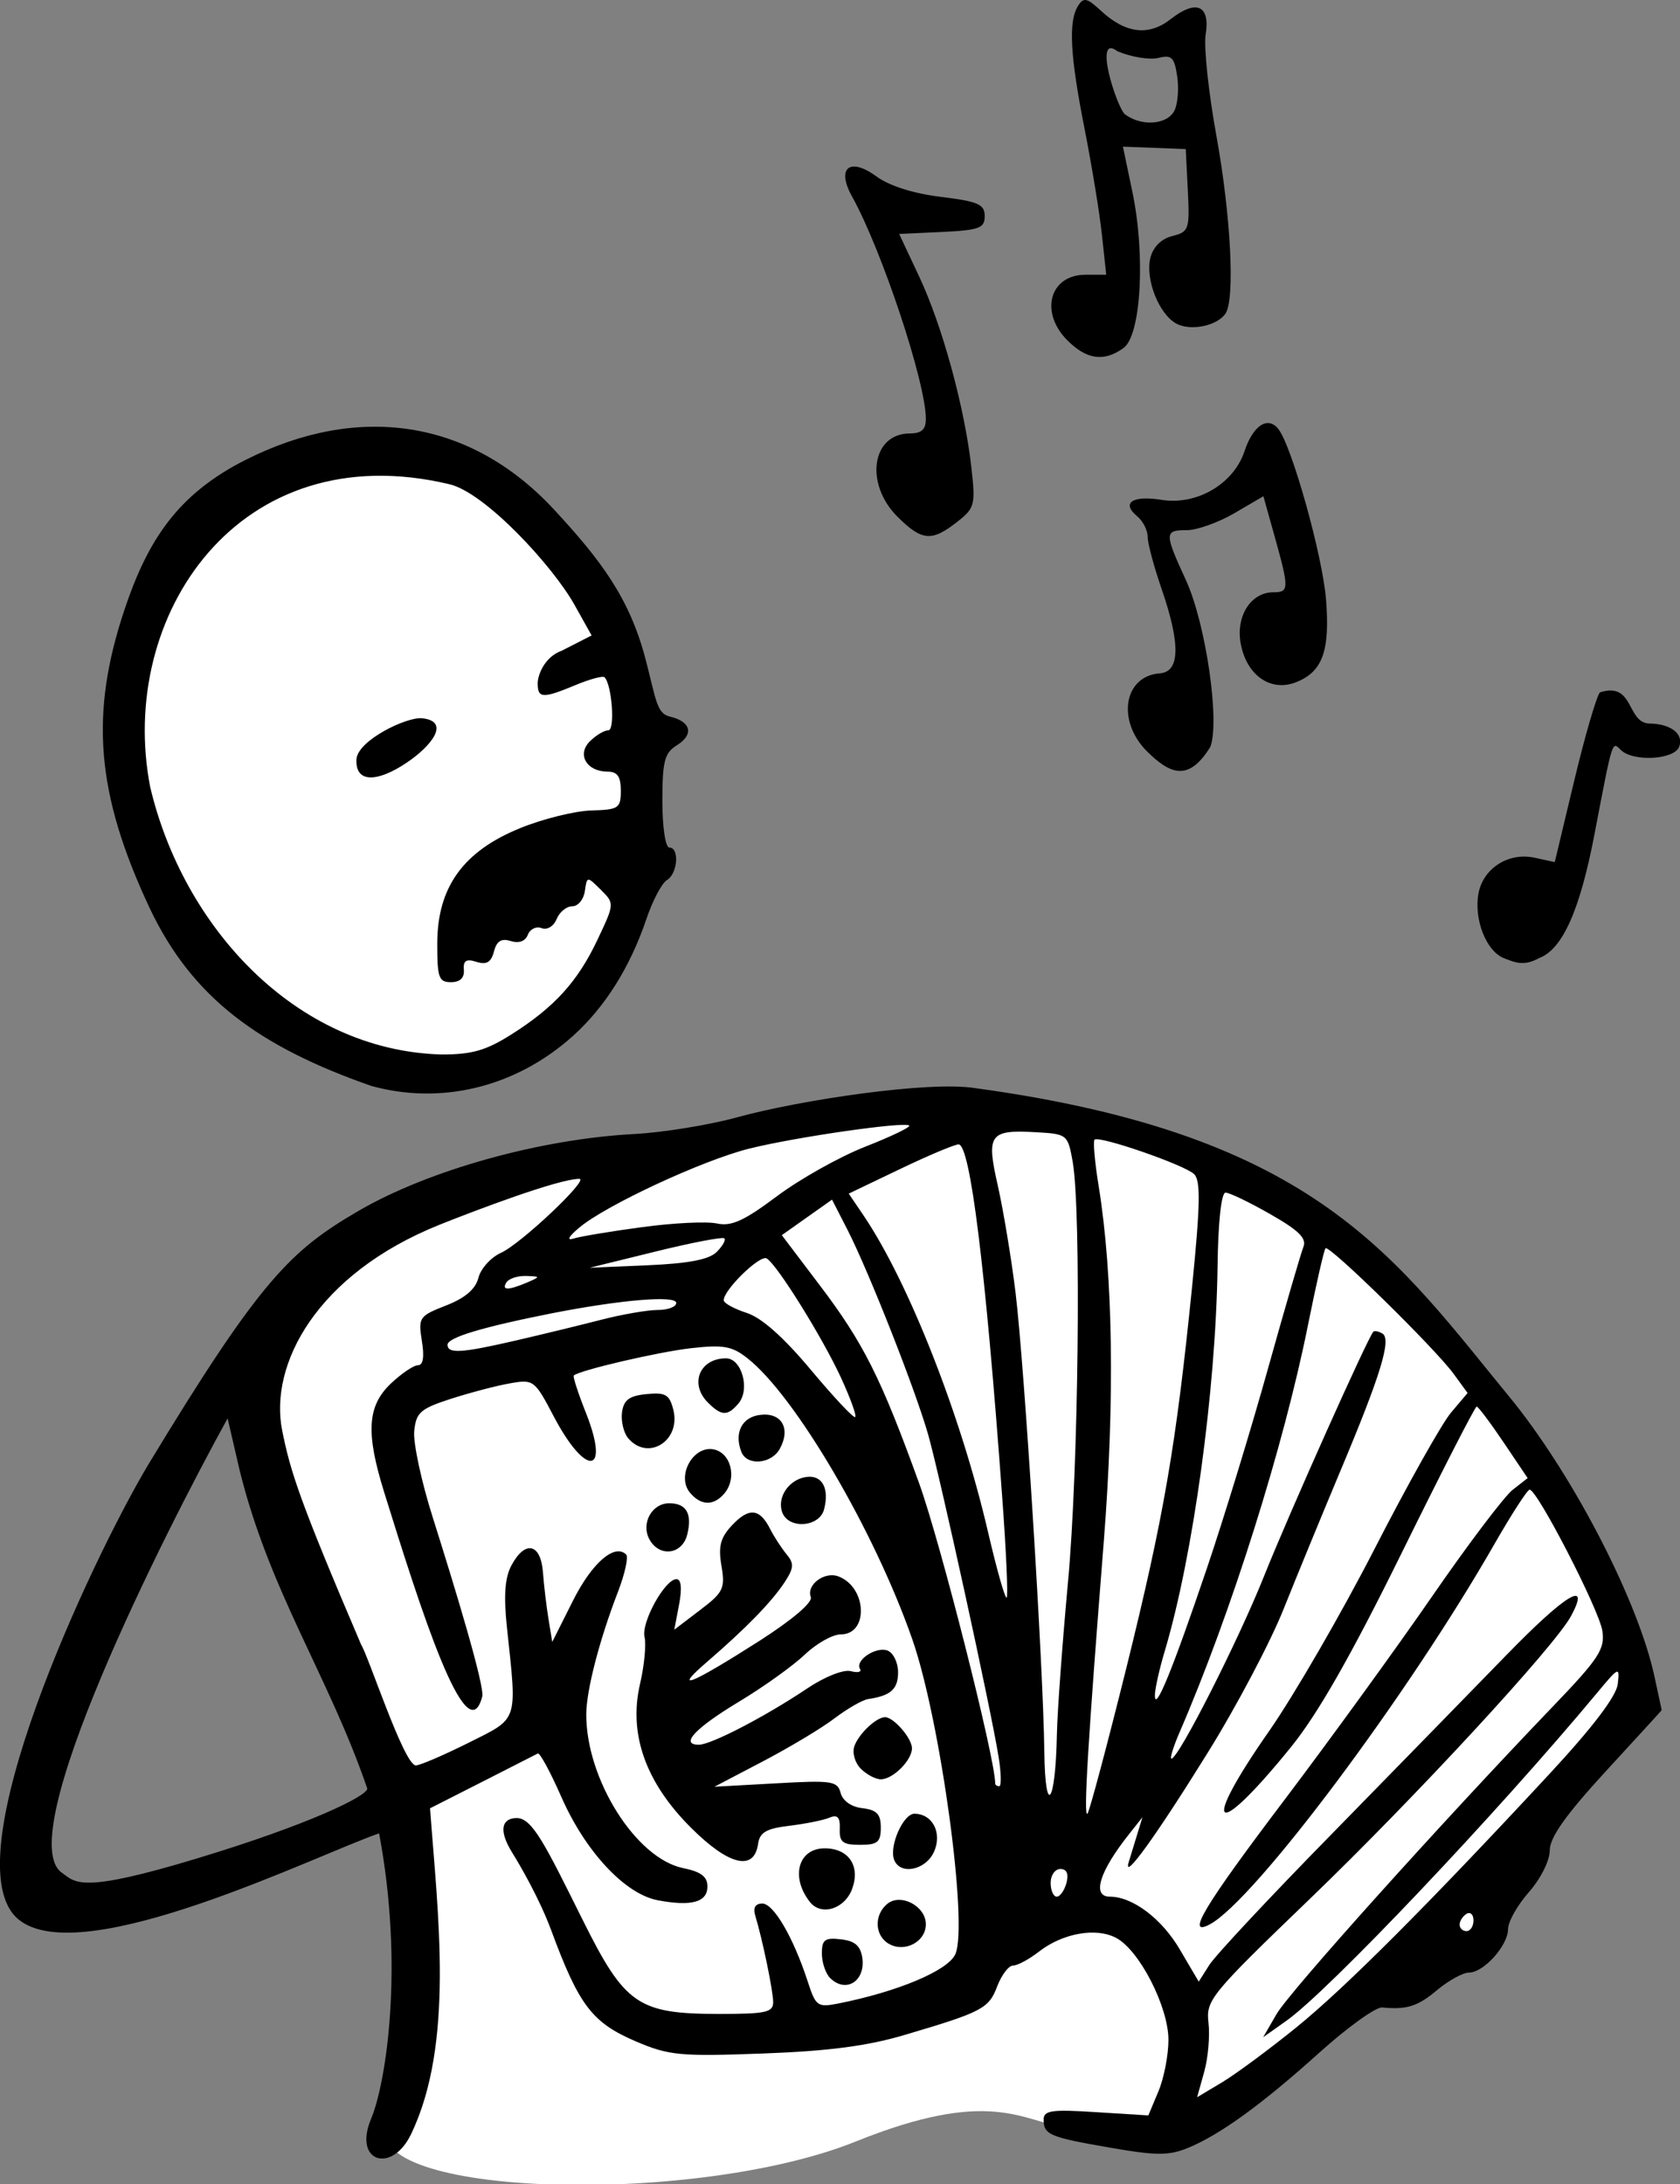 <?xml version="1.0" encoding="UTF-8"?>
<svg xmlns="http://www.w3.org/2000/svg" xmlns:xlink="http://www.w3.org/1999/xlink" width="60px" height="78px" viewBox="0 0 60 78" version="1.1">
<rect x="0" y="0" width="60" height="78" fill="#808080" stroke="none"/>
<g id="surface1">
<path style=" stroke:none;fill-rule:nonzero;fill:rgb(100%,100%,100%);fill-opacity:1;" d="M 14.273 16.352 C 12.484 16.34 10.543 16.848 8.547 17.68 C 5.387 19.234 3.121 24.324 5.629 31.23 C 8.133 38.133 14.641 38.527 18.523 37.598 C 22.406 36.668 24.012 27.812 21.422 21.676 C 19.805 17.84 17.258 16.371 14.273 16.352 Z M 23.977 40.957 C 23.977 40.957 18.848 41.809 15.234 42.887 C 11.621 43.969 9.09 47.68 9.023 50.523 C 8.957 53.363 13.145 61.098 14.395 64.02 C 15.645 66.941 15.211 70.48 13.926 75.68 C 12.23 78.422 24.621 78.875 30.57 76.48 C 35.34 74.559 36.457 75.723 38.125 76.012 C 40.836 76.488 41.883 76.488 41.883 76.488 L 48.656 71.398 C 48.656 71.398 51.211 70.539 52.535 69.902 C 53.863 69.27 54.105 66.496 54.105 66.496 L 59.348 61.082 C 59.348 61.082 57.277 56.672 55.066 52.789 C 52.855 48.906 51.344 47.066 47.938 44.105 C 44.535 41.145 39.691 39.945 34.309 39.461 C 30.883 39.203 27.258 39.699 23.977 40.957 Z M 23.977 40.957 "/>
<path style=" stroke:none;fill-rule:nonzero;fill:rgb(0%,0%,0%);fill-opacity:1;" d="M 13.25 75.68 C 13.793 74.391 14.434 70.219 13.539 65.477 C 11.344 66.23 2.906 70.418 0.656 68.547 C -1.801 66.5 3.273 55.691 5.297 52.305 C 9.301 45.691 10.383 44.66 12.797 43.25 C 15.305 41.789 19.297 40.676 22.668 40.5 C 23.688 40.445 25.34 40.176 26.332 39.902 C 28.582 39.285 33.191 38.594 34.836 38.863 C 47.121 40.539 49.84 44.945 54.09 50.113 C 56.301 52.902 58.523 57.246 59.09 59.883 L 59.348 61.082 L 57.348 63.262 C 55.91 64.828 55.348 65.625 55.348 66.09 C 55.348 66.453 55.023 67.098 54.605 67.574 C 54.195 68.039 53.859 68.633 53.859 68.895 C 53.859 69.48 52.992 70.449 52.465 70.449 C 52.25 70.449 51.746 70.727 51.34 71.062 C 50.633 71.66 50.242 71.781 49.363 71.695 C 49.137 71.676 48.137 72.395 47.137 73.293 C 45.066 75.16 43.566 76.246 42.41 76.719 C 41.742 76.988 41.285 76.988 39.672 76.707 C 37.48 76.328 37.273 76.242 37.273 75.699 C 37.273 75.371 37.559 75.332 39.145 75.434 L 41.012 75.551 L 41.371 74.695 C 41.57 74.223 41.73 73.395 41.73 72.855 C 41.73 71.672 40.695 69.652 39.863 69.211 C 39.145 68.828 37.945 69.043 37.098 69.707 C 36.75 69.977 36.336 70.199 36.18 70.199 C 36.023 70.199 35.773 70.531 35.617 70.934 C 35.316 71.734 35.086 71.855 32.324 72.672 C 30.977 73.074 29.578 73.254 27.234 73.34 C 24.281 73.449 23.887 73.41 22.707 72.906 C 21.148 72.238 20.68 71.625 19.688 68.945 C 19.27 67.812 18.562 66.598 18.297 66.172 C 17.727 65.254 18.012 64.93 18.457 64.93 C 19.016 64.93 19.492 65.922 20.801 68.551 C 22.32 71.605 22.781 71.926 25.699 71.926 C 27.363 71.926 27.617 71.871 27.613 71.496 C 27.605 71.07 27.23 69.258 26.973 68.414 C 26.887 68.133 26.977 67.984 27.227 67.984 C 27.629 67.984 28.336 69.195 28.848 70.77 C 29.133 71.652 29.199 71.699 29.934 71.555 C 32.059 71.133 33.848 70.383 34.117 69.797 C 34.59 68.766 33.586 61.41 32.578 58.535 C 31.223 54.656 28.395 49.84 26.688 48.504 C 26.137 48.07 25.824 48.02 24.66 48.152 C 23.488 48.289 20.711 48.934 20.492 49.125 C 20.453 49.156 20.648 49.762 20.93 50.469 C 21.801 52.676 20.922 52.766 19.777 50.586 C 19.094 49.285 19.055 49.254 18.211 49.406 C 17.734 49.488 16.789 49.738 16.105 49.957 C 15.012 50.312 14.859 50.445 14.793 51.117 C 14.754 51.535 15.051 52.922 15.457 54.199 C 16.273 56.777 17.316 60.227 17.223 60.59 C 16.676 62.691 15.004 57.422 13.727 53.316 C 13.059 51.176 13.113 50.223 13.953 49.418 C 14.336 49.055 14.773 48.758 14.93 48.758 C 15.113 48.758 15.16 48.453 15.066 47.887 C 14.934 47.055 14.969 47 15.93 46.625 C 16.613 46.359 16.984 46.039 17.086 45.637 C 17.168 45.309 17.531 44.906 17.895 44.742 C 18.605 44.422 21.059 42.102 20.691 42.102 C 19.953 42.102 17 43.219 15.684 43.746 C 11.32 45.504 9.605 48.719 10.078 51.09 C 10.371 52.551 10.684 53.559 12.898 58.738 C 13.16 59.145 14.418 63.016 14.848 63.051 C 14.996 63.051 15.84 62.688 16.727 62.246 C 18.535 61.34 18.469 61.539 18.105 58.125 C 17.984 56.98 18.031 56.344 18.266 55.906 C 18.754 54.996 19.312 55.117 19.391 56.152 C 19.426 56.625 19.516 57.379 19.59 57.828 L 19.723 58.641 L 20.465 57.164 C 21.145 55.812 21.953 55.113 22.363 55.52 C 22.449 55.605 22.32 56.199 22.074 56.84 C 21.406 58.57 20.941 60.371 20.938 61.223 C 20.93 63.543 22.715 66.379 24.402 66.719 C 25.035 66.848 25.266 67.023 25.266 67.375 C 25.266 67.934 24.699 68.094 23.496 67.867 C 22.32 67.648 20.898 66.121 20.039 64.156 C 19.652 63.277 19.277 62.586 19.207 62.625 C 17.848 63.32 16.805 63.848 15.359 64.582 C 15.629 68.301 16.246 72.98 14.676 76.23 C 13.996 77.637 12.605 77.227 13.25 75.68 Z M 46.309 72.398 C 48.055 70.98 51.008 68.023 55.348 63.344 C 56.887 61.684 57.727 60.578 57.777 60.145 C 57.852 59.504 57.82 59.52 57.035 60.465 C 53.441 64.785 47.461 71.094 45.941 72.172 L 45.113 72.758 L 45.59 71.934 C 46.043 71.145 51.426 65.152 55.449 60.957 C 57.109 59.23 57.324 58.895 57.227 58.246 C 57.113 57.488 54.895 53.188 54.629 53.203 C 54.547 53.207 53.992 54.066 53.391 55.113 C 50.281 60.555 44.801 67.879 43.207 68.727 C 42.328 69.195 43 68.078 45.918 64.223 C 47.52 62.102 49.879 58.852 51.156 57 C 52.434 55.148 53.723 53.445 54.02 53.211 L 54.559 52.789 L 53.699 51.512 C 53.227 50.812 52.793 50.234 52.738 50.234 C 52.68 50.234 51.473 52.594 50.055 55.473 C 48.25 59.137 47.059 61.223 46.098 62.406 C 43.348 65.797 42.832 65.391 45.336 61.809 C 46.227 60.527 47.918 57.605 49.09 55.32 C 50.262 53.031 51.492 50.844 51.82 50.453 L 52.414 49.75 L 51.918 49.07 C 51.25 48.152 47.465 44.441 47.34 44.582 C 47.285 44.641 47.008 45.863 46.719 47.297 C 45.852 51.637 43.973 57.605 42.121 61.883 C 41.902 62.391 41.773 62.809 41.836 62.809 C 42.09 62.809 44.227 58.594 45.152 56.273 C 46.031 54.07 48.844 47.781 49.047 47.562 C 49.09 47.516 49.238 47.547 49.375 47.629 C 49.703 47.832 49.305 49.125 47.852 52.578 C 47.227 54.07 46.324 56.262 45.848 57.453 C 45.375 58.645 44.145 60.973 43.113 62.629 C 41.27 65.598 40.09 67.227 40.312 66.504 C 40.375 66.301 40.508 65.855 40.613 65.52 L 40.801 64.902 L 40.312 65.52 C 39.262 66.844 38.988 67.738 39.637 67.738 C 40.449 67.738 41.492 68.523 42.137 69.625 L 42.812 70.773 L 43.188 70.18 C 43.391 69.852 45.352 67.754 47.543 65.52 C 49.734 63.281 52.547 60.398 53.793 59.117 C 55.914 56.934 56.828 56.379 56.109 57.715 C 55.531 58.793 50.527 64.211 46.789 67.809 C 43.234 71.23 43.066 71.434 43.16 72.238 C 43.215 72.703 43.148 73.492 43.008 73.992 L 42.754 74.902 L 43.668 74.355 C 44.168 74.051 45.355 73.172 46.309 72.398 Z M 52.625 68.586 C 52.625 68.375 52.512 68.27 52.375 68.352 C 52.238 68.438 52.129 68.609 52.129 68.738 C 52.129 68.863 52.238 68.969 52.375 68.969 C 52.512 68.969 52.625 68.797 52.625 68.586 Z M 38.09 67.242 C 38.172 66.922 38.098 66.75 37.871 66.75 C 37.68 66.75 37.523 66.973 37.523 67.242 C 37.523 67.516 37.621 67.738 37.742 67.738 C 37.859 67.738 38.016 67.516 38.09 67.242 Z M 7.055 66.367 C 11.059 65.156 13.117 64.141 13.117 63.879 C 11.754 59.883 9.625 56.852 8.555 52.496 L 8.129 50.656 C 5.82 54.84 0.391 65.641 2.215 66.887 C 2.711 67.246 2.879 67.633 7.055 66.367 Z M 40.219 59.602 C 41.57 54.145 42 51.652 42.578 45.922 C 42.867 43.031 42.883 42.164 42.648 41.934 C 42.305 41.602 39.25 40.547 39.09 40.703 C 39.035 40.762 39.098 41.508 39.238 42.359 C 39.754 45.543 39.816 50.023 39.422 55.043 C 38.855 62.191 38.691 64.918 38.836 64.777 C 38.906 64.711 39.527 62.383 40.219 59.602 Z M 37.746 61.945 C 37.762 61.129 37.941 58.691 38.141 56.52 C 38.52 52.48 38.621 43.25 38.309 41.484 C 38.137 40.52 38.109 40.5 37.023 40.438 C 35.332 40.34 35.215 40.5 35.641 42.367 C 35.836 43.238 36.121 44.949 36.27 46.168 C 36.586 48.781 37.262 59.539 37.297 62.559 C 37.328 64.941 37.699 64.434 37.746 61.945 Z M 35.664 62.746 C 35.387 61.02 33.562 52.68 33.145 51.223 C 32.676 49.59 31.035 45.43 30.27 43.926 L 29.715 42.844 L 28.816 43.48 L 27.922 44.113 L 29.262 45.883 C 30.836 47.957 31.457 49.191 32.828 52.98 C 33.582 55.066 35.543 62.801 35.543 63.695 C 35.543 63.75 35.605 63.793 35.688 63.793 C 35.766 63.793 35.758 63.32 35.664 62.746 Z M 43.098 56.027 C 43.695 54.266 44.68 51.051 45.285 48.879 C 45.891 46.711 46.461 44.754 46.551 44.531 C 46.672 44.227 46.383 43.941 45.367 43.363 C 44.629 42.941 43.91 42.594 43.77 42.594 C 43.617 42.594 43.504 43.641 43.484 45.246 C 43.422 49.656 42.613 55.566 41.598 58.969 C 41.398 59.637 41.238 60.359 41.246 60.57 C 41.258 61.141 41.875 59.637 43.098 56.027 Z M 35.789 53.414 C 35.191 45.219 34.648 40.871 34.234 40.871 C 34.098 40.871 33.156 41.266 32.148 41.75 L 30.312 42.629 L 30.844 43.414 C 32.461 45.812 34.324 50.559 35.293 54.742 C 35.602 56.07 35.898 57.109 35.953 57.059 C 36.008 57.004 35.934 55.363 35.789 53.414 Z M 30.035 49.203 C 29.367 47.758 27.762 45.176 27.383 44.945 C 27.145 44.797 25.832 46.078 25.848 46.441 C 25.852 46.543 26.223 46.746 26.672 46.891 C 27.203 47.062 27.992 47.766 28.965 48.93 C 29.781 49.906 30.492 50.664 30.543 50.609 C 30.598 50.559 30.367 49.926 30.035 49.203 Z M 18.406 47.879 C 19.32 47.668 20.688 47.336 21.445 47.141 C 22.203 46.945 23.121 46.785 23.488 46.785 C 23.855 46.785 24.152 46.672 24.152 46.535 C 24.152 46.254 22.184 46.418 19.695 46.906 C 17.203 47.402 15.984 47.77 15.984 48.027 C 15.984 48.355 16.484 48.324 18.406 47.879 Z M 18.832 45.801 C 19.309 45.594 19.305 45.586 18.781 45.57 C 18.484 45.562 18.172 45.664 18.086 45.801 C 17.906 46.09 18.148 46.09 18.832 45.801 Z M 25.594 44.715 C 25.805 44.504 25.93 44.285 25.871 44.227 C 25.812 44.168 24.703 44.379 23.41 44.699 L 21.059 45.277 L 23.133 45.188 C 24.59 45.125 25.324 44.984 25.594 44.715 Z M 22.922 43.828 C 24.031 43.676 25.234 43.617 25.598 43.695 C 26.121 43.809 26.566 43.605 27.742 42.727 C 28.559 42.113 29.98 41.316 30.902 40.953 C 31.82 40.594 32.527 40.254 32.473 40.199 C 32.32 40.047 28.414 40.609 26.754 41.023 C 25.086 41.441 21.633 43.047 20.688 43.844 C 20.305 44.164 20.227 44.316 20.484 44.234 C 20.715 44.16 21.809 43.977 22.922 43.828 Z M 29.648 70.645 C 29.484 70.48 29.352 70.086 29.352 69.766 C 29.352 69.273 29.461 69.195 30.031 69.262 C 30.535 69.316 30.734 69.496 30.797 69.926 C 30.914 70.758 30.207 71.199 29.648 70.645 Z M 31.758 69.43 C 31.238 69.141 31.203 68.398 31.688 67.996 C 32.164 67.602 33.066 68.074 33.066 68.723 C 33.066 69.344 32.324 69.742 31.758 69.43 Z M 28.93 67.934 C 28.223 67.043 28.504 66.012 29.453 66.012 C 30.301 66.012 30.727 66.629 30.441 67.441 C 30.184 68.172 29.34 68.445 28.93 67.934 Z M 31.934 66.422 C 31.746 65.938 32.258 64.777 32.656 64.777 C 33.309 64.777 33.66 65.469 33.355 66.141 C 33.055 66.797 32.148 66.977 31.934 66.422 Z M 24.688 65.285 C 23.059 63.668 22.441 61.93 22.859 60.137 C 23.012 59.48 23.082 58.727 23.02 58.469 C 22.891 57.949 23.746 56.398 24.16 56.398 C 24.328 56.398 24.363 56.723 24.254 57.301 L 24.082 58.203 L 25 57.504 C 25.836 56.871 25.902 56.73 25.766 55.922 C 25.648 55.227 25.727 54.918 26.145 54.473 C 26.746 53.832 27.133 53.867 27.504 54.605 C 27.645 54.883 27.91 55.289 28.09 55.508 C 28.367 55.84 28.355 56 28.02 56.512 C 27.555 57.215 26.66 58.137 25.262 59.344 C 23.988 60.441 24.656 60.176 27.113 58.609 C 28.301 57.848 29.027 57.23 28.957 57.039 C 28.789 56.602 29.449 56.109 29.945 56.301 C 30.965 56.688 31.031 58.371 30.027 58.371 C 29.738 58.371 29.16 58.695 28.746 59.09 C 28.328 59.488 27.273 60.246 26.395 60.773 C 24.82 61.723 24.27 62.312 24.961 62.312 C 25.395 62.312 27.348 61.297 28.836 60.297 C 29.453 59.883 30.125 59.617 30.383 59.684 C 30.633 59.75 30.785 59.715 30.715 59.605 C 30.523 59.301 31.285 58.793 31.699 58.949 C 31.906 59.031 32.074 59.379 32.074 59.727 C 32.074 60.328 31.812 60.562 31.008 60.68 C 30.812 60.707 30.273 61.016 29.812 61.363 C 29.355 61.715 28.199 62.406 27.246 62.906 L 25.516 63.812 L 27.707 63.691 C 29.711 63.578 29.91 63.605 30.023 64.035 C 30.098 64.316 30.406 64.535 30.801 64.578 C 31.316 64.641 31.457 64.789 31.457 65.273 C 31.457 65.793 31.34 65.887 30.715 65.887 C 30.098 65.887 29.973 65.789 29.992 65.324 C 30.008 64.898 29.914 64.797 29.621 64.918 C 29.406 65.008 28.762 65.137 28.188 65.207 C 27.367 65.305 27.133 65.441 27.074 65.855 C 26.934 66.84 26.031 66.625 24.688 65.285 Z M 30.742 63.168 C 30.535 62.961 30.43 62.602 30.512 62.367 C 30.664 61.926 31.297 61.328 31.609 61.328 C 31.918 61.328 32.57 62.082 32.57 62.438 C 32.57 62.867 31.891 63.547 31.457 63.547 C 31.27 63.547 30.949 63.375 30.742 63.168 Z M 23.191 54.973 C 22.887 54.406 23.281 53.688 23.902 53.688 C 24.516 53.688 24.73 54.066 24.543 54.809 C 24.363 55.527 23.543 55.625 23.191 54.973 Z M 27.941 54.023 C 27.738 53.488 28.164 52.844 28.789 52.75 C 29.359 52.664 29.629 53.152 29.43 53.91 C 29.266 54.539 28.176 54.625 27.941 54.023 Z M 24.641 53.309 C 24.16 52.73 24.727 51.656 25.453 51.758 C 26.094 51.852 26.34 52.77 25.875 53.332 C 25.492 53.789 25.035 53.781 24.641 53.309 Z M 26.477 51.852 C 26.211 51.168 26.5 50.605 27.156 50.531 C 27.914 50.441 28.246 51.012 27.855 51.734 C 27.559 52.289 26.676 52.367 26.477 51.852 Z M 22.43 51.359 C 22.27 51.164 22.172 50.746 22.215 50.434 C 22.277 49.996 22.477 49.848 23.094 49.789 C 23.77 49.723 23.91 49.805 24.047 50.348 C 24.328 51.457 23.137 52.203 22.43 51.359 Z M 25.285 50.094 C 24.613 49.426 24.984 48.512 25.93 48.512 C 26.488 48.512 26.797 49.613 26.379 50.117 C 25.988 50.582 25.77 50.578 25.285 50.094 Z M 13.254 38.781 C 9.27 37.387 6.871 35.652 5.348 32.438 C 3.414 28.316 3.211 25.477 4.445 21.777 C 5.266 19.32 6.328 17.645 8.801 16.41 C 12.762 14.422 16.75 14.938 19.77 18.18 C 21.461 20.004 22.484 21.355 23.059 23.555 C 23.43 24.977 23.449 25.48 23.918 25.59 C 24.684 25.77 24.797 26.23 24.168 26.621 C 23.734 26.891 23.656 27.188 23.656 28.605 C 23.656 29.551 23.766 30.27 23.906 30.27 C 24.273 30.27 24.203 31.203 23.82 31.43 C 23.637 31.539 23.305 32.168 23.082 32.832 C 22.5 34.547 21.609 35.965 20.465 36.996 C 18.375 38.875 15.691 39.461 13.254 38.781 Z M 18.25 36.953 C 19.797 35.977 20.633 35.059 21.344 33.551 C 21.949 32.27 21.949 32.266 21.457 31.777 C 20.965 31.289 20.965 31.289 20.887 31.828 C 20.844 32.125 20.645 32.367 20.438 32.367 C 20.234 32.367 19.984 32.57 19.879 32.824 C 19.773 33.082 19.543 33.223 19.344 33.148 C 19.152 33.074 18.93 33.18 18.852 33.383 C 18.762 33.617 18.535 33.699 18.242 33.609 C 17.906 33.504 17.738 33.605 17.641 33.984 C 17.539 34.371 17.375 34.465 17.016 34.352 C 16.652 34.234 16.539 34.309 16.566 34.637 C 16.59 34.926 16.43 35.078 16.105 35.078 C 15.668 35.078 15.613 34.914 15.617 33.672 C 15.625 31.68 16.551 30.398 18.582 29.574 C 19.398 29.242 20.543 28.961 21.121 28.945 C 22.094 28.918 22.172 28.867 22.172 28.238 C 22.172 27.738 22.051 27.559 21.707 27.559 C 20.953 27.559 20.594 26.949 21.066 26.477 C 21.285 26.258 21.582 26.082 21.727 26.082 C 21.973 26.082 21.855 24.449 21.59 24.188 C 21.531 24.129 21.066 24.254 20.559 24.465 C 19.379 24.957 19.203 24.945 19.203 24.402 C 19.203 24.133 19.43 23.465 20.066 23.238 L 21.129 22.695 L 20.52 21.605 C 19.738 20.207 17.332 17.602 16.062 17.297 C 8.523 15.492 4.18 22 5.363 28.102 C 6.535 33.086 10.543 37.504 15.75 37.66 C 16.844 37.664 17.352 37.52 18.25 36.953 Z M 12.73 27.121 C 12.766 26.445 14.527 25.594 15.074 25.652 C 16.113 25.762 15.402 26.652 14.52 27.242 C 13.52 27.914 12.688 28.004 12.73 27.121 Z M 53.707 34.219 C 53.074 33.965 52.629 32.82 52.805 31.898 C 52.977 31.004 53.883 30.43 54.809 30.633 L 55.527 30.789 L 56.223 27.879 C 56.605 26.281 57.02 24.859 57.141 24.727 C 58.367 24.336 58.086 25.801 58.895 25.84 C 59.668 25.844 60.148 26.215 59.969 26.672 C 59.793 27.137 58.32 27.215 57.887 26.785 C 57.57 26.473 57.602 26.367 56.949 29.777 C 56.43 32.5 55.805 33.902 54.973 34.215 C 54.441 34.504 54.156 34.398 53.707 34.219 Z M 40.969 26.84 C 39.871 25.746 40.133 24.141 41.426 24.047 C 42.145 23.992 42.164 23 41.484 21.027 C 41.211 20.238 40.988 19.402 40.988 19.172 C 40.988 18.938 40.82 18.609 40.617 18.441 C 40.035 17.961 40.438 17.684 41.484 17.852 C 42.746 18.055 44.062 17.281 44.449 16.109 C 44.75 15.199 45.273 14.852 45.648 15.312 C 46.133 15.906 47.234 19.844 47.359 21.418 C 47.504 23.266 47.227 24.008 46.262 24.375 C 45.367 24.711 44.523 24.113 44.312 22.992 C 44.129 22.008 44.672 21.152 45.48 21.152 C 46.039 21.152 46.043 21.027 45.531 19.188 L 45.121 17.723 L 44.086 18.328 C 43.516 18.66 42.75 18.934 42.391 18.934 C 41.578 18.934 41.578 19.031 42.359 20.73 C 43.062 22.266 43.574 25.758 43.227 26.672 C 42.441 27.949 41.777 27.633 40.969 26.84 Z M 32.055 18.457 C 30.867 17.273 31.133 15.48 32.496 15.48 C 32.91 15.48 33.066 15.34 33.066 14.961 C 33.066 13.664 31.5 8.949 30.43 7.016 C 29.859 5.992 30.348 5.598 31.312 6.309 C 31.762 6.637 32.629 6.914 33.602 7.031 C 34.941 7.195 35.168 7.297 35.168 7.719 C 35.168 8.148 34.98 8.219 33.641 8.285 L 32.113 8.355 L 32.832 9.887 C 33.652 11.633 34.445 14.531 34.688 16.66 C 34.844 18.043 34.82 18.141 34.172 18.648 C 33.273 19.352 32.922 19.32 32.055 18.457 Z M 38.129 12.164 C 37.117 11.16 37.484 9.812 38.77 9.812 L 39.508 9.812 L 39.355 8.395 C 39.273 7.617 38.992 5.906 38.734 4.598 C 38.215 1.977 38.152 0.758 38.504 0.207 C 38.699 -0.102 38.82 -0.078 39.305 0.371 C 40.191 1.199 41.023 1.301 41.809 0.684 C 42.727 -0.035 43.227 0.188 43.059 1.234 C 42.988 1.684 43.164 3.316 43.445 4.863 C 43.957 7.68 44.113 10.68 43.77 11.195 C 43.477 11.637 42.531 11.832 42.02 11.562 C 41.391 11.227 40.895 9.969 41.086 9.203 C 41.184 8.82 41.477 8.527 41.867 8.43 C 42.461 8.281 42.492 8.199 42.422 6.801 L 42.348 5.324 L 40.105 5.238 L 40.441 6.848 C 40.914 9.102 40.754 11.969 40.129 12.426 C 39.438 12.93 38.816 12.848 38.129 12.164 Z M 41.941 3.957 C 42.062 3.723 42.109 3.168 42.043 2.727 C 41.941 2.043 41.844 1.949 41.367 2.07 C 41.059 2.145 40.406 2.039 39.91 1.832 C 39.027 1.156 39.879 3.824 40.176 4.082 C 40.766 4.523 41.676 4.461 41.941 3.957 Z M 41.941 3.957 "/>
</g>
</svg>
